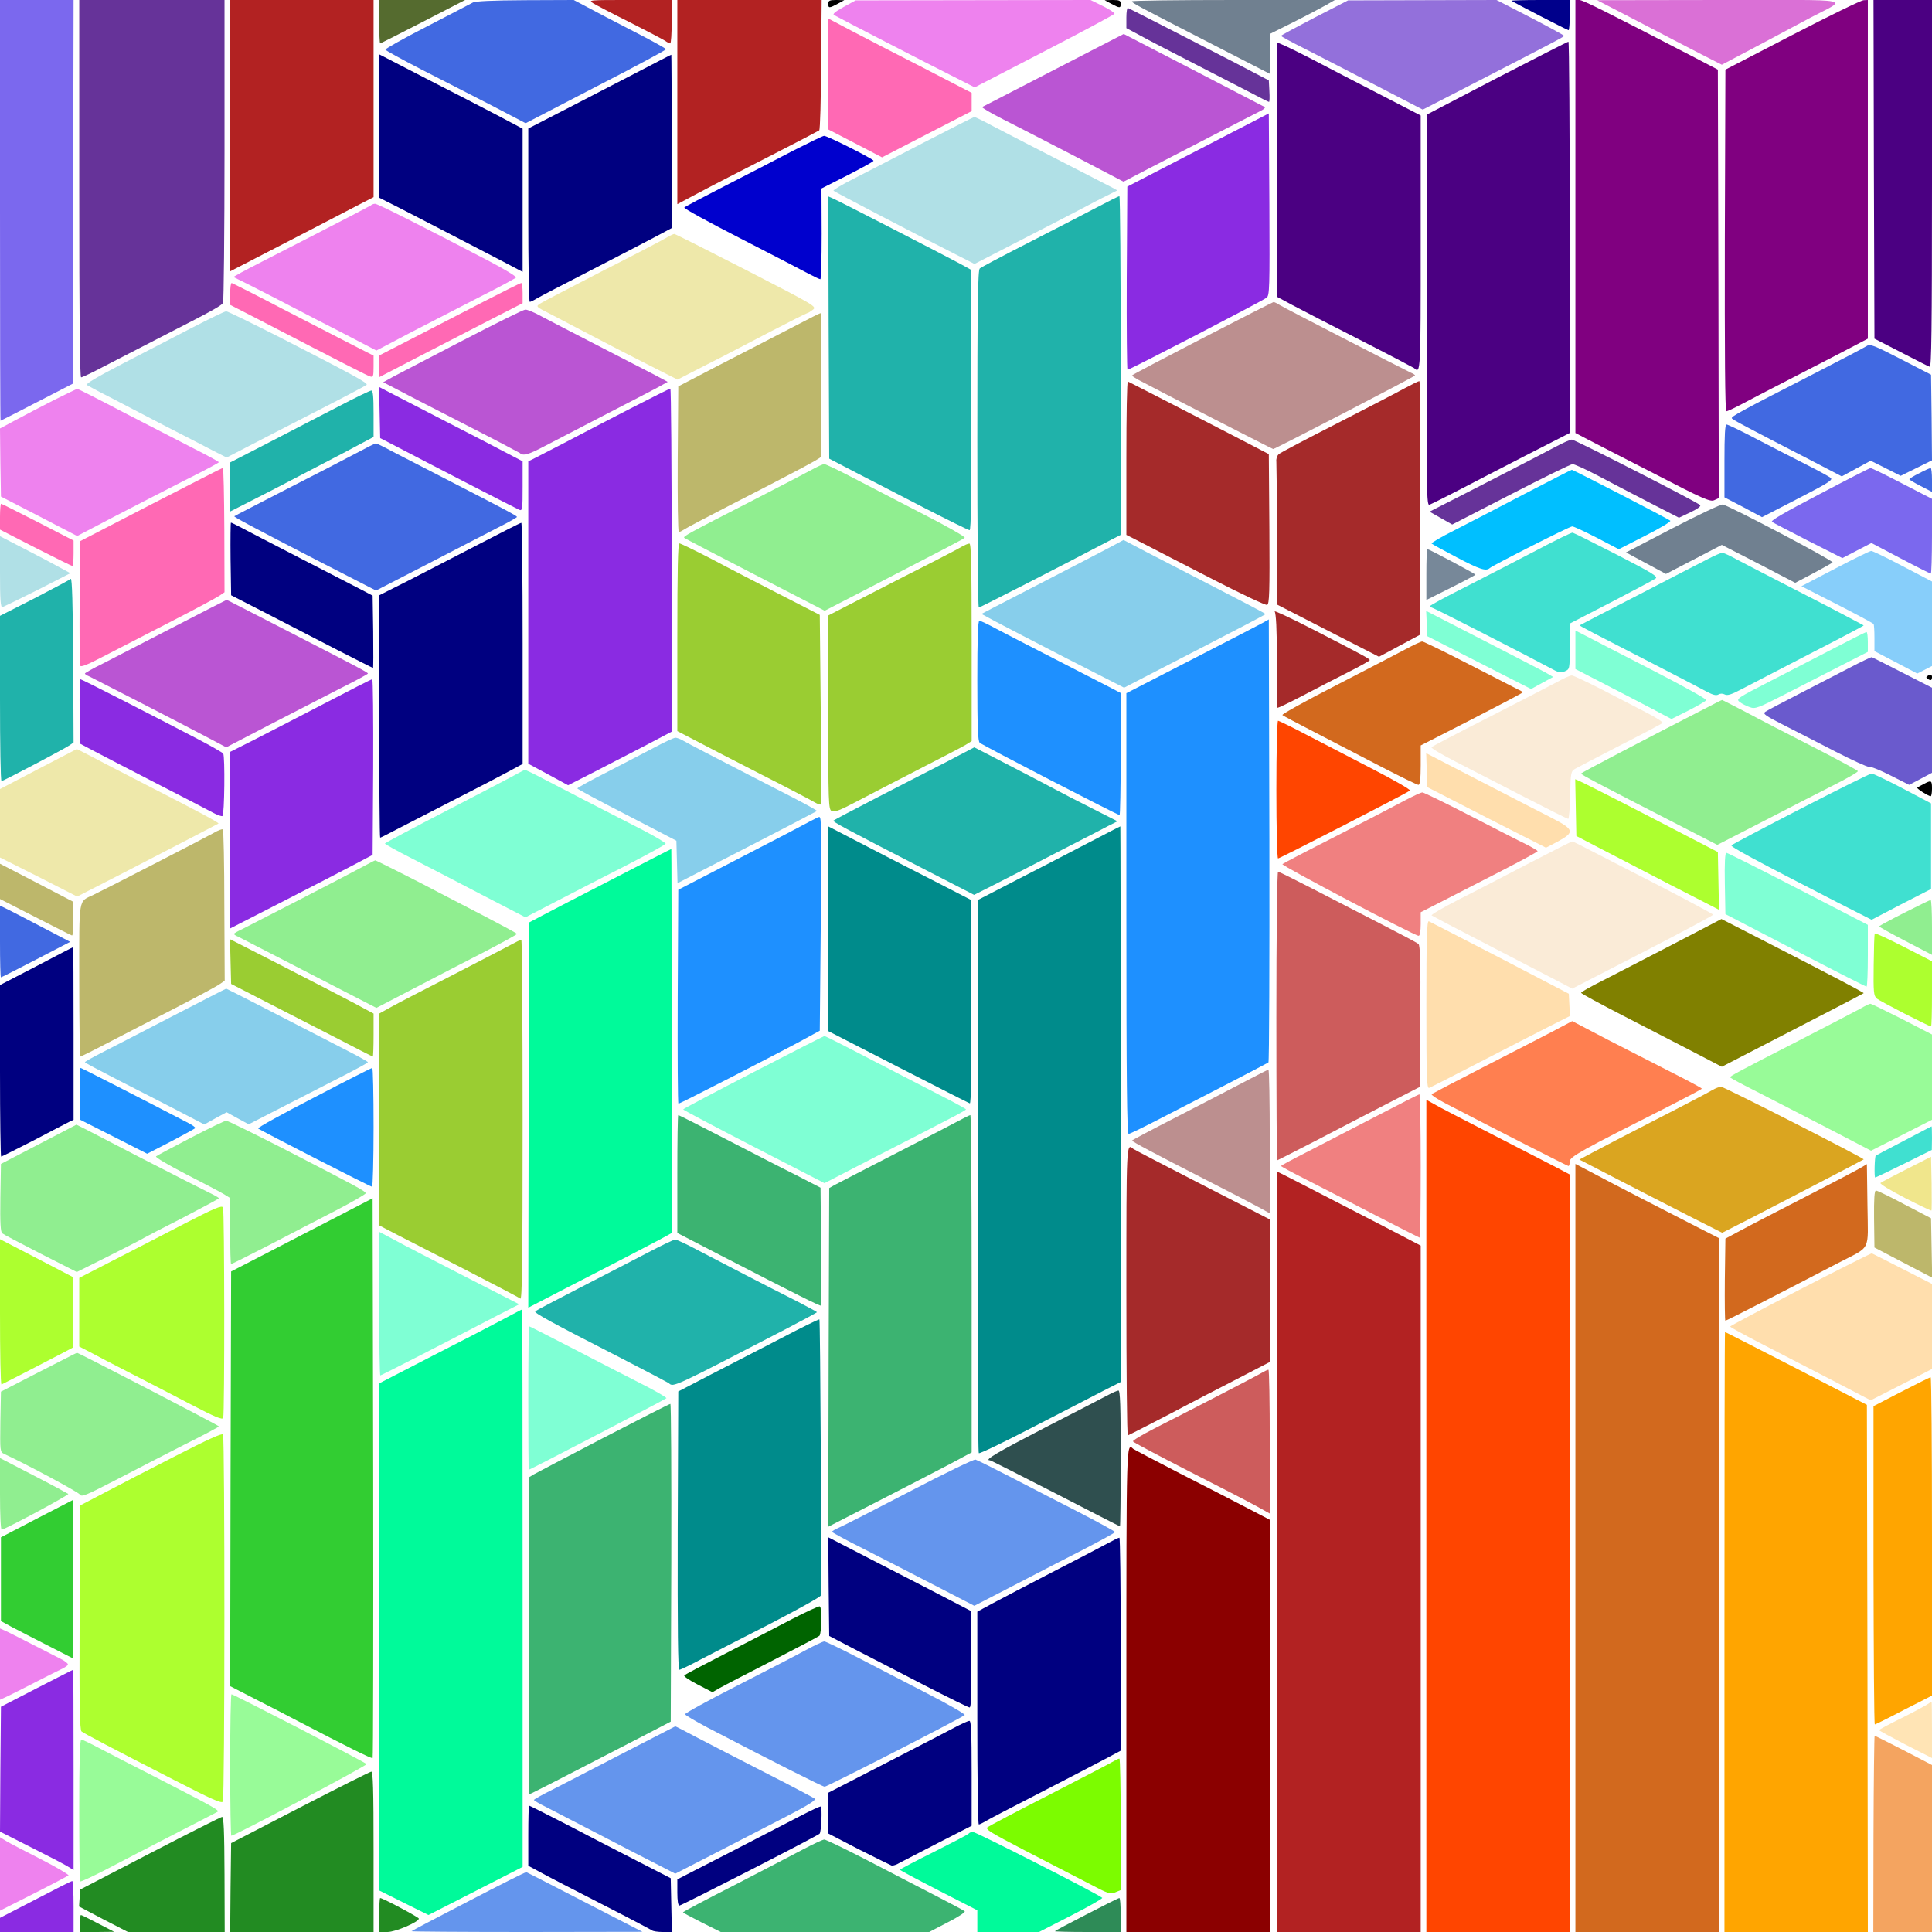 <?xml version="1.0" encoding="UTF-8" standalone="no"?>
<svg
   xmlns:dc="http://purl.org/dc/elements/1.1/"
   xmlns:cc="http://creativecommons.org/ns#"
   xmlns:rdf="http://www.w3.org/1999/02/22-rdf-syntax-ns#"
   xmlns:svg="http://www.w3.org/2000/svg"
   xmlns="http://www.w3.org/2000/svg"
   xmlns:sodipodi="http://sodipodi.sourceforge.net/DTD/sodipodi-0.dtd"
   xmlns:inkscape="http://www.inkscape.org/namespaces/inkscape"
   version="1.0"
   width="1024pt"
   height="1024pt"
   viewBox="0 0 1024 1024"
   preserveAspectRatio="xMidYMid meet"
   id="svg356"
   sodipodi:docname="UNADJUSTEDNONRAW_thumb_907.svg"
   inkscape:version="0.92.2 5c3e80d, 2017-08-06">
  <defs
     id="defs360" />
  <sodipodi:namedview
     pagecolor="#ffffff"
     bordercolor="#666666"
     borderopacity="1"
     objecttolerance="10"
     gridtolerance="10"
     guidetolerance="10"
     inkscape:pageopacity="0"
     inkscape:pageshadow="2"
     inkscape:window-width="1920"
     inkscape:window-height="973"
     id="namedview358"
     showgrid="false"
     inkscape:zoom="0.34570312"
     inkscape:cx="494.7"
     inkscape:cy="786.67933"
     inkscape:window-x="0"
     inkscape:window-y="1"
     inkscape:window-maximized="1"
     inkscape:current-layer="svg356" />
  <g
     transform="translate(0,1024) scale(0.1,-0.1)"
     fill="#000000"
     stroke="none"
     id="g354">
    <path
       d="M0 9125 c0 -613 1 -1115 3 -1115 1 0 88 44 192 98 l190 98 3 1017 2 1017 -195 0 -195 0 0 -1115z"
       id="path4"
       style="fill:#7b68ee" />
    <path
       d="M420 9240 c0 -690 3 -1000 10 -1000 6 0 61 26 123 59 62 32 211 109 332 171 241 123 286 149 297 164 4 6 8 370 8 809 l0 797 -385 0 -385 0 0 -1000z"
       id="path6"
       style="fill:#663399" />
    <path
       d="M1220 9521 l0 -719 128 66 c70 36 217 112 327 169 110 57 224 116 252 131 l53 27 0 523 0 522 -380 0 -380 0 0 -719z"
       id="path8"
       style="fill:#b22222" />
    <path
       d="M2010 10125 c0 -63 2 -115 5 -115 2 0 105 52 227 115 l223 115 -227 0 -228 0 0 -115z"
       id="path10"
       style="fill:#556b2f" />
    <path
       d="M2505 10226 c-11 -6 -120 -63 -242 -126 -123 -63 -222 -119 -220 -123 1 -5 88 -52 192 -106 105 -53 271 -139 371 -190 l180 -94 372 193 c205 105 372 195 372 199 0 4 -78 47 -172 95 -95 49 -205 106 -245 128 l-72 38 -258 -1 c-176 -1 -264 -5 -278 -13z"
       id="path12"
       style="fill:#4169e1" />
    <path
       d="M3145 10222 c17 -10 104 -56 195 -101 91 -46 174 -90 185 -97 11 -8 23 -14 27 -14 5 0 8 52 8 115 l0 115 -222 0 c-219 0 -222 0 -193 -18z"
       id="path14"
       style="fill:#b22222" />
    <path
       d="M3590 9699 l0 -541 113 60 c61 33 229 119 372 192 143 73 263 136 267 139 5 4 9 161 10 349 l3 342 -382 0 -383 0 0 -541z"
       id="path16"
       style="fill:#b22222" />
    <path
       d="M4390 10220 c0 -24 5 -24 50 0 l35 19 -42 1 c-36 0 -43 -3 -43 -20z"
       id="path18" />
    <path
       d="M4471 10203 c-45 -25 -60 -38 -50 -43 30 -17 491 -255 615 -317 l130 -66 369 191 c203 105 371 195 372 199 2 5 -26 23 -62 41 l-65 32 -623 -1 -622 -1 -64 -35z"
       id="path20"
       style="fill:#ee82ee" />
    <path
       d="M5890 10220 c45 -24 50 -24 50 0 0 17 -7 20 -42 20 l-43 -1 35 -19z"
       id="path22" />
    <path
       d="M6000 10233 c0 -9 19 -19 438 -234 l292 -150 0 105 0 106 128 64 c70 35 147 76 172 90 l45 26 -537 0 c-296 0 -538 -3 -538 -7z"
       id="path24"
       style="fill:#708090" />
    <path
       d="M6968 10147 c-98 -51 -178 -94 -178 -97 0 -3 55 -33 123 -67 67 -34 236 -121 375 -193 l253 -131 237 122 c462 238 512 264 512 269 0 3 -81 47 -179 98 l-179 92 -393 -1 -394 -1 -177 -91z"
       id="path26"
       style="fill:#9370db" />
    <path
       d="M8011 10236 c8 -7 296 -156 303 -156 3 0 6 36 6 80 l0 80 -157 0 c-86 0 -154 -2 -152 -4z"
       id="path28"
       style="fill:#00008b" />
    <path
       d="M8350 9093 l0 -1148 63 -33 c34 -18 194 -100 356 -183 259 -134 296 -150 317 -140 l24 11 -2 1135 -3 1136 -140 73 c-458 237 -576 296 -594 296 l-21 0 0 -1147z"
       id="path30"
       style="fill:#800080" />
    <path
       d="M8685 10125 c121 -63 270 -141 331 -172 l110 -56 180 95 c98 52 229 122 289 154 201 106 262 94 -480 94 l-650 -1 220 -114z"
       id="path32"
       style="fill:#da70d6" />
    <path
       d="M9500 10055 l-355 -184 -3 -905 c-1 -587 1 -906 8 -906 5 0 38 15 72 33 35 19 178 93 318 165 140 72 279 144 307 159 l53 28 0 898 0 897 -22 -1 c-13 0 -183 -83 -378 -184z"
       id="path34"
       style="fill:#800080" />
    <path
       d="M9932 9343 l3 -898 140 -72 c77 -40 146 -75 153 -77 9 -4 12 194 12 969 l0 975 -155 0 -155 0 2 -897z"
       id="path36"
       style="fill:#4b0082" />
    <path
       d="M5970 10147 l0 -56 73 -39 c39 -22 171 -90 292 -152 121 -62 257 -132 303 -156 45 -24 85 -44 88 -44 3 0 4 26 2 57 l-3 57 -180 94 c-206 106 -555 285 -567 290 -4 2 -8 -21 -8 -51z"
       id="path38"
       style="fill:#663399" />
    <path
       d="M4390 9848 l0 -294 143 -74 142 -74 238 123 237 122 0 49 0 48 -257 133 c-142 72 -313 161 -380 196 l-123 65 0 -294z"
       id="path40"
       style="fill:#ff69b4" />
    <path
       d="M5785 9972 c-437 -226 -571 -295 -579 -299 -4 -3 45 -32 110 -65 66 -33 236 -121 379 -195 l260 -136 115 60 c63 33 221 114 350 181 129 66 248 127 263 135 16 8 25 17 20 20 -20 11 -746 387 -747 387 -1 0 -77 -40 -171 -88z"
       id="path42"
       style="fill:#ba55d3" />
    <path
       d="M6769 10013 c-1 -4 -1 -309 0 -678 l1 -669 80 -43 c43 -23 204 -106 357 -184 153 -78 282 -146 288 -150 35 -32 35 -26 35 665 l0 674 -207 107 c-115 59 -286 148 -380 197 -95 49 -173 86 -174 81z"
       id="path44"
       style="fill:#4b0082" />
    <path
       d="M7935 9827 l-370 -193 -3 -1038 c-2 -986 -1 -1038 15 -1031 10 3 142 70 293 149 151 78 314 162 362 186 l88 45 0 1038 c0 570 -3 1037 -7 1036 -5 0 -174 -87 -378 -192z"
       id="path46"
       style="fill:#4b0082" />
    <path
       d="M2010 9572 l0 -380 113 -57 c118 -61 283 -146 510 -264 l137 -72 0 380 0 379 -132 70 c-73 38 -244 127 -380 196 l-248 128 0 -380z"
       id="path48"
       style="fill:#000080" />
    <path
       d="M3385 9861 c-93 -48 -263 -136 -377 -195 l-208 -107 0 -460 c0 -252 3 -459 8 -459 4 0 21 8 37 18 17 10 143 76 280 146 138 71 292 151 343 178 l92 49 0 460 c0 252 -1 459 -2 459 -2 0 -79 -40 -173 -89z"
       id="path50"
       style="fill:#000080" />
    <path
       d="M6520 9533 c-113 -58 -281 -145 -375 -194 l-170 -88 -3 -485 c-1 -268 1 -486 4 -486 12 0 710 362 737 382 16 12 17 45 15 495 l-3 482 -205 -106z"
       id="path52"
       style="fill:#8a2be2" />
    <path
       d="M4895 9484 c-143 -74 -310 -161 -372 -192 -62 -31 -109 -60 -105 -63 7 -7 427 -226 637 -332 l110 -56 245 126 c135 69 281 145 325 168 44 23 104 55 134 69 l53 27 -33 18 c-19 10 -146 75 -284 146 -137 70 -291 150 -341 176 -50 27 -95 49 -100 49 -5 -1 -126 -62 -269 -136z"
       id="path54"
       style="fill:#b0e0e6" />
    <path
       d="M4205 9442 c-82 -43 -244 -127 -360 -186 -115 -59 -214 -111 -218 -116 -5 -4 130 -78 300 -165 169 -87 332 -171 361 -187 29 -15 56 -28 60 -28 4 0 7 108 7 241 l-1 240 138 70 c76 39 138 73 138 77 0 9 -244 132 -262 132 -7 0 -80 -36 -163 -78z"
       id="path56"
       style="fill:#0000cd" />
    <path
       d="M4392 8504 l3 -695 140 -73 c77 -39 242 -125 366 -189 125 -64 232 -117 238 -117 8 0 10 186 9 691 l-3 690 -60 33 c-88 47 -635 329 -668 343 l-27 12 2 -695z"
       id="path58"
       style="fill:#20b2aa" />
    <path
       d="M5810 9139 c-63 -33 -225 -117 -360 -186 -135 -69 -251 -130 -257 -136 -10 -7 -13 -200 -13 -903 0 -492 3 -894 8 -894 6 0 429 216 699 358 l53 27 0 898 c0 493 -3 897 -7 897 -5 0 -60 -28 -123 -61z"
       id="path60"
       style="fill:#20b2aa" />
    <path
       d="M1965 9151 c-6 -4 -153 -81 -327 -170 -174 -89 -336 -172 -359 -185 l-42 -24 104 -52 c57 -29 149 -76 204 -105 55 -29 179 -93 275 -142 l175 -91 190 100 c105 54 270 139 367 189 98 49 180 94 183 98 3 5 -59 43 -137 84 -360 188 -596 307 -610 307 -8 0 -18 -4 -23 -9z"
       id="path62"
       style="fill:#ee82ee" />
    <path
       d="M3525 8976 c-22 -13 -175 -93 -341 -177 -165 -85 -311 -161 -323 -169 -22 -15 -20 -16 61 -57 46 -24 144 -75 218 -114 74 -39 206 -107 293 -151 l158 -80 152 78 c84 42 237 122 340 176 104 54 192 98 195 98 4 0 17 8 30 18 22 17 19 19 -352 210 -205 105 -377 192 -382 192 -5 0 -27 -11 -49 -24z"
       id="path64"
       style="fill:#eee8aa" />
    <path
       d="M1220 8682 l0 -58 148 -76 c467 -242 577 -298 593 -303 17 -6 19 0 19 52 l0 58 -112 57 c-62 32 -230 118 -373 192 -143 75 -263 135 -267 136 -5 0 -8 -26 -8 -58z"
       id="path66"
       style="fill:#ff69b4" />
    <path
       d="M2565 8642 c-104 -54 -272 -140 -372 -192 l-183 -94 0 -57 0 -58 183 95 c100 52 271 140 380 196 l197 101 0 54 c0 29 -3 53 -7 53 -5 0 -93 -44 -198 -98z"
       id="path68"
       style="fill:#ff69b4" />
    <path
       d="M6373 8447 c-205 -106 -373 -194 -373 -197 0 -3 15 -13 33 -23 120 -64 711 -367 715 -367 10 0 752 385 752 390 0 3 -10 10 -23 15 -52 25 -665 340 -692 357 -16 10 -32 18 -35 17 -3 0 -172 -86 -377 -192z"
       id="path70"
       style="fill:#bc8f8f" />
    <path
       d="M2454 8436 c-170 -88 -336 -175 -367 -191 l-56 -31 87 -45 c48 -26 209 -108 357 -184 149 -76 274 -142 280 -146 17 -17 45 -9 127 34 46 24 189 98 318 165 129 66 258 134 287 149 l52 29 -67 36 c-37 19 -170 88 -297 153 -126 65 -262 135 -301 156 -39 22 -80 39 -90 38 -11 -1 -159 -74 -330 -163z"
       id="path72"
       style="fill:#ba55d3" />
    <path
       d="M1020 8504 c-91 -47 -257 -133 -369 -191 -144 -75 -199 -108 -190 -114 8 -5 61 -34 119 -63 58 -30 188 -98 290 -151 102 -52 218 -112 258 -133 l73 -37 97 50 c53 28 219 113 367 189 149 76 274 142 278 146 10 9 -68 51 -454 249 -152 77 -282 141 -290 141 -8 0 -88 -39 -179 -86z"
       id="path74"
       style="fill:#b0e0e6" />
    <path
       d="M4310 8562 c-19 -10 -154 -80 -300 -155 -146 -75 -299 -154 -340 -176 l-75 -39 -3 -386 c-1 -212 1 -386 6 -386 4 0 16 6 27 13 11 8 119 65 240 127 350 179 485 251 485 258 4 355 4 762 0 762 -3 0 -21 -8 -40 -18z"
       id="path76"
       style="fill:#bdb76b" />
    <path
       d="M9894 8406 c-10 -7 -138 -74 -284 -149 -389 -199 -435 -225 -431 -234 3 -7 53 -34 435 -231 l148 -77 77 42 76 41 80 -40 79 -40 83 41 83 41 -2 227 -3 227 -161 83 c-142 73 -162 81 -180 69z"
       id="path78"
       style="fill:#4169e1" />
    <path
       d="M5970 7813 l0 -408 98 -50 c53 -28 218 -112 365 -188 148 -76 275 -136 283 -133 12 5 14 65 12 402 l-3 397 -210 109 c-201 104 -522 269 -537 276 -5 2 -8 -180 -8 -405z"
       id="path80"
       style="fill:#a52a2a" />
    <path
       d="M7445 8182 c-38 -21 -200 -105 -360 -187 -159 -81 -298 -154 -307 -162 -10 -9 -15 -26 -13 -41 1 -15 3 -191 4 -392 l1 -365 269 -138 270 -138 108 58 108 58 3 673 c1 369 -1 672 -5 672 -5 0 -39 -17 -78 -38z"
       id="path82"
       style="fill:#a52a2a" />
    <path
       d="M2012 8054 l3 -136 85 -44 c160 -84 635 -329 652 -336 17 -7 18 3 18 125 l0 132 -98 51 c-53 28 -191 100 -307 159 -115 60 -243 125 -283 146 l-73 38 3 -135z"
       id="path84"
       style="fill:#8a2be2" />
    <path
       d="M285 8119 c-66 -34 -157 -81 -203 -106 l-82 -44 2 -181 3 -180 202 -104 202 -105 193 101 c106 55 275 142 375 193 101 50 183 94 183 97 0 3 -55 33 -122 67 -68 35 -235 121 -373 192 -137 72 -252 130 -255 130 -3 0 -59 -27 -125 -60z"
       id="path86"
       style="fill:#ee82ee" />
    <path
       d="M3340 8074 c-113 -58 -270 -140 -350 -182 -80 -41 -155 -80 -167 -86 l-23 -11 0 -802 0 -801 106 -57 105 -57 122 62 c67 35 191 98 275 142 l152 80 0 909 c0 500 -3 909 -7 909 -5 0 -100 -48 -213 -106z"
       id="path88"
       style="fill:#8a2be2" />
    <path
       d="M1795 8086 c-88 -45 -253 -131 -367 -190 l-208 -107 0 -130 0 -130 218 111 c119 62 290 151 380 198 l162 86 0 123 c0 92 -3 123 -12 123 -7 0 -85 -38 -173 -84z"
       id="path90"
       style="fill:#20b2aa" />
    <path
       d="M9140 7797 l0 -193 100 -52 99 -53 190 98 c167 86 188 100 173 111 -9 7 -66 38 -127 69 -60 30 -178 91 -261 134 -83 44 -156 79 -163 79 -8 0 -11 -55 -11 -193z"
       id="path92"
       style="fill:#4169e1" />
    <path
       d="M8245 7872 c-55 -30 -471 -244 -639 -329 l-29 -15 60 -34 60 -34 311 160 c171 88 318 160 327 160 9 0 67 -26 128 -58 62 -33 185 -97 274 -143 l162 -83 61 29 c36 17 57 32 51 38 -17 17 -664 347 -680 347 -9 0 -47 -17 -86 -38z"
       id="path94"
       style="fill:#663399" />
    <path
       d="M1890 7839 c-52 -28 -219 -114 -370 -191 -151 -78 -276 -142 -278 -144 -5 -3 90 -54 437 -233 l314 -161 266 137 c146 76 314 162 373 193 60 30 108 57 108 60 0 6 -56 36 -375 200 -121 62 -253 130 -293 151 -40 22 -76 39 -80 39 -4 0 -50 -23 -102 -51z"
       id="path96"
       style="fill:#4169e1" />
    <path
       d="M4300 7749 c-30 -16 -165 -87 -300 -156 -361 -185 -381 -196 -373 -204 5 -4 174 -92 376 -196 l368 -190 202 104 c468 242 532 275 540 283 5 4 -94 61 -220 125 -125 65 -292 151 -369 191 -78 41 -148 74 -155 74 -8 0 -39 -14 -69 -31z"
       id="path98"
       style="fill:#90ee90" />
    <path
       d="M800 7566 l-375 -194 -3 -323 c-1 -178 0 -330 3 -337 4 -10 41 6 137 56 73 38 232 120 353 182 121 62 232 122 247 132 l28 19 -1 330 c-1 181 -4 329 -8 329 -3 0 -175 -88 -381 -194z"
       id="path100"
       style="fill:#ff69b4" />
    <path
       d="M9642 7620 c-182 -95 -260 -140 -250 -146 7 -5 94 -50 193 -101 l180 -91 77 40 77 40 154 -81 c85 -45 157 -81 161 -81 3 0 6 89 6 198 l0 198 -159 82 c-87 45 -162 82 -167 81 -5 0 -128 -63 -272 -139z"
       id="path102"
       style="fill:#7b68ee" />
    <path
       d="M10173 7732 c-29 -14 -53 -29 -53 -32 0 -3 27 -19 60 -36 l60 -31 0 63 c0 35 -3 64 -7 63 -5 0 -32 -12 -60 -27z"
       id="path104"
       style="fill:#4169e1" />
    <path
       d="M8080 7622 c-135 -71 -302 -157 -372 -193 -70 -35 -124 -67 -120 -70 4 -4 64 -37 133 -73 122 -64 155 -75 175 -57 17 15 423 221 437 221 8 0 66 -27 130 -60 l117 -61 141 72 c77 39 137 75 132 79 -10 10 -515 270 -522 270 -3 0 -116 -58 -251 -128z"
       id="path106"
       style="fill:#00bfff" />
    <path
       d="M0 7501 l0 -68 189 -97 c104 -53 192 -96 195 -96 3 0 6 30 6 68 l0 67 -190 98 c-104 53 -191 97 -194 97 -3 0 -6 -31 -6 -69z"
       id="path108"
       style="fill:#ff69b4" />
    <path
       d="M8866 7441 l-248 -129 106 -57 106 -57 148 77 148 77 195 -100 194 -101 95 50 c52 28 99 54 103 58 8 8 -544 299 -582 307 -9 2 -128 -54 -265 -125z"
       id="path110"
       style="fill:#708090" />
    <path
       d="M1222 7278 l3 -193 195 -100 c107 -55 275 -142 374 -193 98 -50 180 -92 183 -92 2 0 2 86 1 192 l-3 191 -55 29 c-30 16 -179 92 -330 170 -151 78 -294 152 -318 165 -23 12 -45 23 -48 23 -2 0 -3 -87 -2 -192z"
       id="path112"
       style="fill:#000080" />
    <path
       d="M2535 7354 c-121 -63 -289 -149 -372 -192 l-153 -77 0 -642 c0 -354 2 -643 5 -643 2 0 46 22 97 49 51 26 188 97 303 156 116 59 243 125 283 147 l72 39 0 640 c0 351 -3 639 -7 638 -5 0 -107 -52 -228 -115z"
       id="path114"
       style="fill:#000080" />
    <path
       d="M8145 7324 c-99 -52 -267 -138 -372 -192 -106 -53 -193 -100 -193 -104 0 -3 6 -8 13 -10 13 -3 536 -271 624 -319 45 -25 56 -27 77 -17 26 11 26 12 26 132 l0 121 219 113 c121 63 227 119 236 126 14 10 -15 28 -207 127 -122 62 -227 115 -233 116 -5 1 -91 -40 -190 -93z"
       id="path116"
       style="fill:#40e0d0" />
    <path
       d="M0 7208 c0 -147 3 -189 13 -186 6 2 90 43 186 91 l174 89 -59 32 c-32 18 -116 62 -186 98 l-128 66 0 -190z"
       id="path118"
       style="fill:#b0e0e6" />
    <path
       d="M5905 7351 c-27 -15 -174 -91 -325 -169 -151 -78 -298 -154 -327 -169 l-51 -27 78 -42 c43 -23 213 -111 378 -196 l300 -153 108 56 c60 31 190 98 289 149 179 92 347 180 353 185 2 2 -113 62 -255 135 -142 73 -312 161 -378 195 l-120 63 -50 -27z"
       id="path120"
       style="fill:#87ceeb" />
    <path
       d="M3590 6863 l0 -498 98 -51 c53 -28 210 -109 347 -179 138 -70 264 -136 282 -147 17 -10 33 -15 35 -11 2 4 1 232 -2 506 l-5 498 -205 105 c-113 58 -278 143 -366 190 -89 46 -167 84 -173 84 -8 0 -11 -140 -11 -497z"
       id="path122"
       style="fill:#9acd32" />
    <path
       d="M5095 7341 c-16 -10 -151 -80 -300 -155 -148 -76 -300 -154 -337 -173 l-68 -35 0 -514 c0 -478 1 -514 18 -523 13 -7 42 3 127 48 61 32 209 109 330 171 121 62 235 121 253 132 l32 20 0 524 c0 413 -3 524 -12 523 -7 0 -26 -8 -43 -18z"
       id="path124"
       style="fill:#9acd32" />
    <path
       d="M7560 7195 l0 -135 130 65 c72 36 130 67 130 69 0 5 -247 136 -255 136 -3 0 -5 -61 -5 -135z"
       id="path126"
       style="fill:#778899" />
    <path
       d="M9726 7226 l-178 -93 133 -68 c148 -75 241 -125 249 -132 3 -2 5 -36 5 -74 l0 -70 113 -59 114 -60 39 20 39 20 0 224 0 224 -155 81 c-85 45 -160 81 -167 81 -7 0 -93 -42 -192 -94z"
       id="path128"
       style="fill:#87cefa" />
    <path
       d="M9050 7276 c-36 -18 -202 -104 -370 -191 -168 -86 -306 -158 -307 -159 -3 -3 58 -34 412 -216 121 -62 239 -124 263 -137 31 -16 48 -21 60 -14 10 6 23 6 34 0 13 -7 36 0 90 29 40 21 203 105 361 187 158 81 287 149 285 150 -7 5 -187 100 -393 205 -121 62 -248 128 -282 146 -34 19 -67 34 -75 34 -7 0 -42 -15 -78 -34z"
       id="path130"
       style="fill:#40e0d0" />
    <path
       d="M375 7172 c-5 -5 -92 -51 -192 -103 l-183 -93 0 -438 c0 -241 3 -438 8 -438 9 0 332 170 361 190 l21 15 -2 438 c-2 291 -6 435 -13 429z"
       id="path132"
       style="fill:#20b2aa" />
    <path
       d="M915 6914 c-154 -80 -322 -166 -372 -192 -51 -25 -93 -49 -93 -52 0 -3 10 -10 23 -15 33 -16 505 -259 624 -322 l102 -54 223 116 c123 63 292 150 375 193 84 42 153 79 153 82 0 6 -51 33 -425 225 -143 73 -273 141 -290 149 -16 9 -32 16 -35 16 -3 -1 -131 -66 -285 -146z"
       id="path134"
       style="fill:#ba55d3" />
    <path
       d="M6756 6999 c7 -9 12 -96 12 -259 1 -135 1 -248 2 -251 0 -4 60 25 133 63 72 38 183 95 244 126 62 31 113 60 113 63 0 7 -29 23 -305 165 -115 59 -205 101 -199 93z"
       id="path136"
       style="fill:#a52a2a" />
    <path
       d="M7562 6935 l3 -67 275 -140 275 -140 58 32 59 32 -41 24 c-22 12 -174 91 -336 174 l-296 152 3 -67z"
       id="path138"
       style="fill:#7fffd4" />
    <path
       d="M6695 6940 c-16 -9 -186 -97 -377 -195 l-348 -179 0 -1168 c0 -880 3 -1168 12 -1168 6 0 88 40 182 89 94 48 257 132 361 186 105 54 193 101 198 104 4 4 6 534 5 1177 l-3 1171 -30 -17z"
       id="path140"
       style="fill:#1e90ff" />
    <path
       d="M5180 6631 c0 -243 3 -321 13 -328 20 -16 730 -383 741 -383 3 0 6 146 6 323 l0 324 -67 35 c-38 19 -167 86 -288 148 -121 62 -257 132 -302 156 -44 24 -86 44 -92 44 -8 0 -11 -94 -11 -319z"
       id="path142"
       style="fill:#1e90ff" />
    <path
       d="M8350 6796 l0 -102 153 -79 c83 -43 198 -102 254 -132 l102 -54 90 45 c49 25 92 50 95 55 3 5 -128 78 -292 162 -163 84 -321 165 -349 180 l-53 27 0 -102z"
       id="path144"
       style="fill:#7fffd4" />
    <path
       d="M9730 6809 c-85 -44 -240 -124 -343 -177 -182 -93 -187 -97 -166 -113 12 -9 35 -21 53 -27 29 -11 42 -6 196 73 91 47 225 115 297 152 l133 68 0 53 c0 28 -3 52 -7 52 -5 0 -78 -37 -163 -81z"
       id="path146"
       style="fill:#7fffd4" />
    <path
       d="M7450 6799 c-41 -22 -207 -108 -368 -191 -162 -83 -290 -154 -285 -158 4 -4 82 -45 173 -92 91 -47 249 -129 351 -182 102 -53 191 -96 197 -96 8 0 12 32 12 104 l0 105 270 138 c148 76 270 140 270 143 0 3 -10 10 -23 15 -12 6 -129 66 -259 133 -130 67 -243 122 -250 122 -7 0 -47 -19 -88 -41z"
       id="path148"
       style="fill:#d2691e" />
    <path
       d="M9800 6699 c-63 -33 -185 -96 -271 -140 -86 -44 -163 -85 -173 -92 -14 -10 0 -20 96 -69 62 -32 187 -95 277 -142 90 -46 169 -82 176 -80 7 3 58 -17 113 -45 l101 -51 61 32 60 32 0 226 0 225 -157 80 c-86 44 -159 81 -162 82 -3 1 -58 -25 -121 -58z"
       id="path150"
       style="fill:#6a5acd" />
    <path
       d="M10220 6660 c-13 -9 -13 -11 0 -20 10 -6 16 -6 18 0 7 20 -3 30 -18 20z"
       id="path152" />
    <path
       d="M8260 6629 c-30 -16 -192 -100 -360 -186 -168 -85 -309 -159 -313 -163 -5 -4 54 -39 130 -78 76 -39 239 -123 362 -186 124 -64 228 -116 233 -116 4 0 9 57 10 126 3 122 4 126 28 140 14 8 122 64 240 125 118 60 218 113 222 117 4 4 -34 29 -85 55 -51 26 -157 81 -236 122 -80 41 -152 75 -160 75 -9 0 -41 -14 -71 -31z"
       id="path154"
       style="fill:#faebd7" />
    <path
       d="M422 6469 l3 -171 70 -37 c39 -21 187 -97 330 -171 143 -73 279 -144 303 -157 24 -13 47 -21 51 -18 11 6 14 316 4 331 -5 6 -64 40 -133 76 -268 140 -617 318 -624 318 -3 0 -5 -77 -4 -171z"
       id="path156"
       style="fill:#8a2be2" />
    <path
       d="M1715 6509 c-137 -71 -305 -158 -372 -192 l-123 -62 0 -468 0 -468 293 150 c160 82 330 170 377 195 l85 45 3 465 c1 256 -1 466 -5 466 -5 0 -120 -59 -258 -131z"
       id="path158"
       style="fill:#8a2be2" />
    <path
       d="M9100 6517 c-417 -214 -720 -373 -720 -377 0 -6 83 -50 514 -271 l208 -107 232 119 c127 66 295 152 374 192 78 39 141 75 139 80 -1 4 -108 62 -237 128 -129 66 -290 149 -357 185 -68 35 -124 64 -125 64 -2 0 -14 -6 -28 -13z"
       id="path160"
       style="fill:#90ee90" />
    <path
       d="M6765 6055 c0 -201 4 -365 9 -365 9 0 687 348 699 360 5 4 -85 56 -200 115 -114 59 -272 141 -349 181 -78 41 -146 74 -150 74 -5 0 -9 -164 -9 -365z"
       id="path162"
       style="fill:#ff4500" />
    <path
       d="M3470 6279 c-52 -28 -166 -86 -252 -131 -87 -44 -158 -83 -158 -87 0 -3 118 -67 263 -141 l262 -136 3 -113 3 -112 227 117 c125 64 291 150 370 191 l143 75 -28 17 c-15 10 -167 89 -338 176 -170 87 -323 167 -340 177 -16 10 -37 18 -45 18 -8 0 -58 -23 -110 -51z"
       id="path164"
       style="fill:#87ceeb" />
    <path
       d="M5015 6201 c-83 -42 -249 -128 -370 -190 -121 -63 -223 -116 -227 -120 -7 -6 55 -39 496 -266 l249 -128 101 51 c56 28 207 106 336 173 129 66 255 131 279 144 l44 22 -134 68 c-74 37 -161 82 -194 100 -33 18 -143 75 -245 128 l-186 96 -149 -78z"
       id="path166"
       style="fill:#20b2aa" />
    <path
       d="M203 6164 l-203 -106 0 -181 0 -182 205 -103 204 -104 248 127 c275 142 496 257 501 260 5 4 -111 66 -383 205 -132 68 -268 138 -303 157 -35 18 -64 33 -65 33 -1 -1 -93 -48 -204 -106z"
       id="path168"
       style="fill:#eee8aa" />
    <path
       d="M7562 6158 l3 -90 314 -161 315 -160 63 33 c90 49 87 63 -29 123 -51 26 -223 114 -381 196 l-288 149 3 -90z"
       id="path170"
       style="fill:#ffdead" />
    <path
       d="M2745 6141 c-16 -10 -182 -96 -367 -192 -186 -96 -338 -177 -338 -180 0 -3 64 -39 143 -79 78 -40 246 -127 372 -193 l230 -119 170 88 c94 49 260 134 370 190 110 57 201 107 203 112 1 5 -53 37 -120 72 -208 106 -428 220 -526 271 -51 27 -96 49 -100 48 -4 0 -20 -9 -37 -18z"
       id="path172"
       style="fill:#7fffd4" />
    <path
       d="M9545 5954 c-198 -102 -364 -190 -368 -194 -8 -7 118 -75 560 -302 l183 -93 157 82 158 81 0 227 0 227 -150 79 c-82 43 -157 79 -165 79 -8 0 -177 -84 -375 -186z"
       id="path174"
       style="fill:#40e0d0" />
    <path
       d="M8352 5959 l3 -150 115 -60 c63 -33 233 -121 378 -196 l263 -135 -3 153 -3 153 -355 184 c-195 101 -365 187 -378 192 l-23 10 3 -151z"
       id="path176"
       style="fill:#adff2f" />
    <path
       d="M10195 6084 c-16 -8 -31 -17 -33 -19 -5 -4 59 -45 71 -45 4 0 7 18 7 40 0 45 -3 46 -45 24z"
       id="path178" />
    <path
       d="M7445 5997 c-44 -24 -206 -108 -360 -187 -154 -78 -284 -146 -288 -150 -8 -7 701 -380 722 -380 7 0 11 25 11 63 l0 62 108 55 c59 30 198 102 310 159 111 57 202 106 202 110 -1 3 -29 20 -63 37 -34 16 -168 85 -298 152 -130 67 -243 122 -250 122 -8 0 -50 -20 -94 -43z"
       id="path180"
       style="fill:#f08080" />
    <path
       d="M4290 5885 c-25 -14 -191 -101 -370 -193 l-325 -168 -3 -567 c-1 -312 0 -567 4 -567 7 0 538 272 659 338 l90 49 5 539 c5 543 4 594 -8 594 -4 0 -27 -12 -52 -25z"
       id="path182"
       style="fill:#1e90ff" />
    <path
       d="M4390 5318 l0 -543 370 -190 c203 -104 374 -191 380 -193 7 -3 9 161 8 538 l-3 541 -212 109 c-117 59 -286 147 -377 194 l-166 86 0 -542z"
       id="path184"
       style="fill:#008b8b" />
    <path
       d="M5765 5771 c-93 -49 -262 -136 -375 -194 l-205 -106 -3 -1462 c-1 -805 1 -1466 6 -1471 4 -4 133 58 287 138 154 79 322 166 372 192 l93 47 0 1473 c0 809 -1 1472 -2 1472 -2 0 -79 -40 -173 -89z"
       id="path186"
       style="fill:#008b8b" />
    <path
       d="M1134 5826 c-42 -24 -574 -298 -639 -329 -81 -39 -75 -2 -75 -454 0 -221 3 -403 6 -403 3 0 70 33 148 74 77 40 235 122 351 181 116 60 223 117 238 128 l28 19 -2 399 c0 220 -4 401 -8 403 -4 3 -25 -5 -47 -18z"
       id="path188"
       style="fill:#bdb76b" />
    <path
       d="M8105 5665 c-121 -63 -288 -150 -372 -192 -84 -43 -149 -81 -145 -85 4 -3 135 -72 292 -153 157 -81 323 -167 369 -191 l84 -44 373 192 c206 106 374 196 374 200 0 3 -125 70 -277 149 -153 78 -319 164 -370 190 -51 27 -96 49 -100 49 -4 0 -107 -52 -228 -115z"
       id="path190"
       style="fill:#faebd7" />
    <path
       d="M3250 5582 c-168 -86 -337 -174 -375 -194 l-70 -37 -3 -1021 -2 -1021 197 102 c306 157 505 261 535 278 l28 16 0 1018 c0 559 -1 1017 -2 1017 -2 0 -140 -71 -308 -158z"
       id="path192"
       style="fill:#00fa9a" />
    <path
       d="M9142 5558 l3 -163 370 -192 c204 -106 373 -192 378 -192 4 -1 7 73 7 163 l0 164 -370 191 c-203 105 -375 191 -380 191 -7 0 -10 -56 -8 -162z"
       id="path194"
       style="fill:#7fffd4" />
    <path
       d="M1915 5642 c-77 -42 -566 -294 -632 -327 -24 -11 -43 -22 -43 -25 0 -3 10 -10 23 -15 19 -10 457 -235 662 -341 l70 -36 200 104 c110 58 278 144 373 193 94 49 172 92 172 95 0 3 -78 45 -172 94 -95 49 -204 106 -243 126 -93 50 -332 170 -336 170 -2 0 -35 -17 -74 -38z"
       id="path196"
       style="fill:#90ee90" />
    <path
       d="M0 5568 l0 -93 186 -95 c102 -52 190 -97 195 -98 6 -2 9 34 7 88 l-3 92 -192 100 -193 100 0 -94z"
       id="path198"
       style="fill:#bdb76b" />
    <path
       d="M6765 4855 c0 -421 2 -765 4 -765 2 0 94 47 205 104 110 58 280 145 376 195 l175 90 3 374 c2 292 -1 377 -10 384 -7 6 -98 54 -203 108 -104 54 -267 137 -361 186 -95 49 -176 89 -180 89 -5 0 -9 -344 -9 -765z"
       id="path200"
       style="fill:#cd5c5c" />
    <path
       d="M10093 5402 c-73 -37 -132 -69 -133 -72 0 -3 63 -38 140 -78 l140 -73 0 146 c0 80 -3 145 -7 145 -5 -1 -67 -31 -140 -68z"
       id="path202"
       style="fill:#90ee90" />
    <path
       d="M0 5250 c0 -104 2 -190 5 -190 3 0 86 42 186 94 l181 94 -134 70 c-73 38 -157 82 -185 96 l-53 26 0 -190z"
       id="path204"
       style="fill:#4169e1" />
    <path
       d="M8865 5234 c-143 -74 -311 -161 -372 -192 -62 -31 -113 -60 -113 -64 0 -4 102 -59 228 -124 125 -64 292 -151 372 -192 l146 -76 209 108 c343 177 540 279 543 282 4 2 -167 92 -518 272 l-236 121 -259 -135z"
       id="path206"
       style="fill:#808000" />
    <path
       d="M7560 4915 c0 -390 2 -446 15 -441 8 3 128 64 267 136 139 72 304 156 366 188 l113 57 -3 59 -3 59 -365 190 c-201 104 -371 191 -377 194 -10 4 -13 -88 -13 -442z"
       id="path208"
       style="fill:#ffdead" />
    <path
       d="M9937 5292 c-3 -4 -5 -79 -6 -167 -2 -144 0 -162 16 -177 16 -14 276 -148 288 -148 3 0 5 78 5 173 l0 172 -150 77 c-82 42 -151 74 -153 70z"
       id="path210"
       style="fill:#adff2f" />
    <path
       d="M1222 5143 l3 -118 175 -90 c96 -49 264 -136 374 -192 109 -57 200 -103 202 -103 2 0 4 51 4 114 l0 114 -112 60 c-62 33 -234 121 -381 197 l-268 137 3 -119z"
       id="path212"
       style="fill:#9acd32" />
    <path
       d="M2705 5231 c-27 -15 -167 -87 -310 -161 -143 -73 -288 -148 -322 -167 l-63 -35 0 -561 0 -562 98 -51 c53 -27 219 -112 367 -188 149 -77 276 -143 283 -149 9 -7 12 183 12 947 0 526 -3 956 -7 955 -5 0 -30 -13 -58 -28z"
       id="path214"
       style="fill:#9acd32" />
    <path
       d="M193 5119 l-193 -100 0 -455 c0 -249 3 -454 6 -454 4 0 81 39 173 86 91 48 176 92 188 98 l23 11 0 458 c0 251 -1 457 -2 457 -2 0 -90 -46 -195 -101z"
       id="path216"
       style="fill:#000080" />
    <path
       d="M910 4852 c-157 -81 -324 -168 -372 -192 -49 -25 -88 -47 -88 -50 0 -3 78 -44 173 -93 94 -48 237 -121 316 -162 l144 -75 59 33 59 32 58 -32 59 -32 193 99 c107 55 249 128 316 162 68 35 123 65 123 68 0 3 -46 29 -103 58 -331 171 -645 332 -648 332 -2 0 -132 -67 -289 -148z"
       id="path218"
       style="fill:#87ceeb" />
    <path
       d="M9862 4895 c-23 -13 -170 -89 -325 -169 -326 -167 -367 -189 -367 -196 0 -3 69 -40 153 -82 83 -43 252 -129 373 -192 l221 -115 162 82 161 82 0 226 0 226 -159 82 c-87 44 -163 81 -167 81 -5 0 -28 -11 -52 -25z"
       id="path220"
       style="fill:#98fb98" />
    <path
       d="M8229 4773 c-57 -30 -223 -115 -369 -190 -146 -75 -268 -139 -272 -142 -4 -4 29 -26 75 -50 265 -138 645 -331 650 -331 4 0 7 11 7 24 0 25 56 56 528 294 94 48 172 89 172 92 0 3 -69 40 -152 82 -84 43 -239 122 -344 176 l-191 100 -104 -55z"
       id="path222"
       style="fill:#ff7f50" />
    <path
       d="M3993 4557 c-205 -106 -372 -194 -372 -197 0 -3 168 -92 374 -198 l375 -193 277 143 c153 78 322 165 375 193 54 27 98 52 98 55 0 3 -64 38 -143 78 -78 40 -245 126 -372 192 -126 66 -232 119 -235 119 -3 0 -172 -86 -377 -192z"
       id="path224"
       style="fill:#7fffd4" />
    <path
       d="M423 4443 l2 -138 178 -90 177 -90 126 65 c69 36 127 68 129 71 2 3 -13 14 -33 25 -260 135 -571 294 -575 294 -3 0 -5 -62 -4 -137z"
       id="path226"
       style="fill:#1e90ff" />
    <path
       d="M1663 4422 c-167 -86 -299 -159 -295 -163 11 -10 595 -309 604 -309 4 0 8 142 8 315 0 173 -3 315 -7 315 -5 -1 -144 -71 -310 -158z"
       id="path228"
       style="fill:#1e90ff" />
    <path
       d="M6605 4511 c-60 -32 -221 -115 -357 -185 -137 -70 -248 -129 -248 -131 0 -6 123 -71 385 -205 132 -67 264 -136 293 -152 l52 -29 0 380 c0 210 -3 381 -7 381 -5 0 -57 -27 -118 -59z"
       id="path230"
       style="fill:#bc8f8f" />
    <path
       d="M9075 4462 c-16 -10 -151 -81 -300 -157 -148 -76 -300 -155 -337 -175 l-67 -36 207 -107 c114 -59 284 -146 378 -194 l172 -87 153 78 c205 106 593 307 597 311 5 5 -740 385 -756 385 -9 0 -30 -8 -47 -18z"
       id="path232"
       style="fill:#daa520" />
    <path
       d="M7285 4319 c-126 -65 -290 -150 -362 -187 -73 -37 -133 -69 -133 -72 0 -3 60 -35 133 -72 72 -37 237 -121 365 -188 128 -66 235 -120 237 -120 3 0 5 171 5 380 0 209 -3 380 -7 380 -5 -1 -111 -55 -238 -121z"
       id="path234"
       style="fill:#f08080" />
    <path
       d="M7560 2205 l0 -2205 380 0 380 0 0 2008 0 2007 -72 38 c-40 21 -192 99 -338 174 -146 75 -284 146 -307 160 l-43 24 0 -2206z"
       id="path236"
       style="fill:#ff4500" />
    <path
       d="M3590 4017 l0 -312 232 -120 c397 -205 527 -270 530 -265 2 3 2 145 0 315 l-3 310 -132 68 c-73 36 -241 123 -375 192 -133 69 -244 125 -247 125 -3 0 -5 -141 -5 -313z"
       id="path238"
       style="fill:#3cb371" />
    <path
       d="M5065 4291 c-38 -20 -191 -100 -340 -176 -148 -76 -283 -146 -300 -155 l-30 -17 -3 -897 -2 -898 267 137 c148 76 319 164 381 197 l112 60 0 894 c0 492 -3 894 -7 894 -5 -1 -39 -18 -78 -39z"
       id="path240"
       style="fill:#3cb371" />
    <path
       d="M1010 4209 c-96 -50 -179 -94 -183 -98 -5 -5 67 -47 160 -95 92 -47 183 -95 201 -106 l32 -20 0 -175 c0 -96 2 -175 5 -175 3 0 92 45 198 99 105 55 264 137 353 183 89 46 161 88 162 93 1 11 -37 31 -444 241 -155 79 -287 144 -295 144 -8 0 -93 -41 -189 -91z"
       id="path242"
       style="fill:#90ee90" />
    <path
       d="M205 4175 l-200 -104 -3 -179 c-2 -136 1 -182 10 -189 7 -6 99 -54 204 -108 l191 -97 174 87 c96 48 179 91 184 95 6 4 97 51 203 105 105 55 192 101 192 104 -1 4 -23 16 -50 29 -27 13 -196 99 -377 192 -180 94 -328 170 -328 169 0 0 -90 -47 -200 -104z"
       id="path244"
       style="fill:#90ee90" />
    <path
       d="M10090 4193 c-80 -41 -146 -77 -148 -78 -6 -5 -9 -115 -3 -116 3 0 72 33 153 73 l147 73 1 63 c0 34 -1 62 -2 62 -2 0 -68 -35 -148 -77z"
       id="path246"
       style="fill:#40e0d0" />
    <path
       d="M5970 3394 c0 -421 3 -764 8 -762 20 9 226 115 297 153 44 23 164 86 268 139 l187 97 0 378 0 378 -357 183 c-197 101 -362 187 -367 191 -36 32 -36 29 -36 -757z"
       id="path248"
       style="fill:#a52a2a" />
    <path
       d="M10105 4043 c-71 -36 -134 -69 -138 -73 -5 -4 53 -40 129 -79 76 -39 139 -69 141 -67 2 2 2 67 1 144 l-3 141 -130 -66z"
       id="path250"
       style="fill:#f0e68c" />
    <path
       d="M8350 2036 l0 -2036 380 0 380 0 0 1839 0 1839 -102 52 c-198 101 -454 233 -555 287 l-103 54 0 -2035z"
       id="path252"
       style="fill:#d2691e" />
    <path
       d="M9865 4052 c-16 -10 -149 -80 -295 -155 -146 -75 -301 -155 -345 -179 l-80 -43 -3 -218 c-1 -119 0 -217 3 -217 6 0 324 163 596 305 180 94 160 54 157 307 l-3 218 -30 -18z"
       id="path254"
       style="fill:#d2691e" />
    <path
       d="M6767 3093 c1 -516 2 -1423 3 -2015 l0 -1078 380 0 380 0 0 1819 0 1819 -182 95 c-418 216 -575 297 -579 297 -2 0 -3 -422 -2 -937z"
       id="path256"
       style="fill:#b22222" />
    <path
       d="M9933 3779 l2 -151 153 -80 153 -80 -3 158 -3 157 -140 73 c-77 41 -145 74 -152 74 -8 0 -11 -42 -10 -151z"
       id="path258"
       style="fill:#bdb76b" />
    <path
       d="M1790 3793 c-102 -52 -270 -140 -375 -194 l-190 -98 -3 -1099 -2 -1099 132 -68 c73 -37 174 -89 223 -115 261 -136 395 -203 400 -198 3 2 4 671 3 1486 l-3 1481 -185 -96z"
       id="path260"
       style="fill:#32cd32" />
    <path
       d="M975 3753 c-110 -57 -280 -145 -378 -195 l-177 -91 0 -182 0 -182 58 -30 c31 -17 129 -68 217 -113 88 -45 233 -120 321 -166 125 -65 163 -81 167 -69 8 20 7 1097 -1 1115 -6 13 -44 -3 -207 -87z"
       id="path262"
       style="fill:#adff2f" />
    <path
       d="M2010 3331 c0 -210 2 -381 6 -381 5 0 372 188 617 316 l119 61 -289 148 c-158 81 -325 167 -370 192 l-83 44 0 -380z"
       id="path264"
       style="fill:#7fffd4" />
    <path
       d="M0 3285 c0 -213 3 -385 8 -383 12 5 283 145 332 171 l45 24 0 187 0 188 -192 100 -193 100 0 -387z"
       id="path266"
       style="fill:#adff2f" />
    <path
       d="M3430 3599 c-74 -39 -236 -122 -360 -186 -124 -64 -229 -119 -233 -123 -9 -8 83 -58 458 -250 132 -68 244 -127 250 -131 24 -23 20 -24 613 283 94 49 172 91 172 93 0 2 -46 27 -102 56 -161 81 -402 206 -524 270 -61 33 -118 59 -125 59 -8 0 -75 -32 -149 -71z"
       id="path268"
       style="fill:#20b2aa" />
    <path
       d="M9543 3407 c-205 -106 -373 -195 -373 -198 0 -3 71 -42 158 -87 86 -44 254 -131 372 -192 l215 -112 163 83 162 83 0 225 0 226 -157 80 c-86 44 -159 81 -162 82 -3 1 -174 -85 -378 -190z"
       id="path270"
       style="fill:#ffdead" />
    <path
       d="M2670 3249 c-52 -28 -222 -116 -377 -195 l-283 -146 0 -1344 0 -1344 130 -65 131 -65 249 127 250 128 0 1478 c0 812 -1 1477 -2 1477 -2 0 -46 -23 -98 -51z"
       id="path272"
       style="fill:#00fa9a" />
    <path
       d="M4140 3147 c-107 -55 -274 -142 -370 -191 l-175 -91 -3 -737 c-1 -524 1 -738 9 -738 6 0 56 24 112 54 56 29 222 115 370 190 147 76 267 143 267 149 5 154 -2 1462 -7 1464 -5 1 -96 -44 -203 -100z"
       id="path274"
       style="fill:#008b8b" />
    <path
       d="M2800 2830 c0 -209 1 -380 3 -380 6 0 722 372 729 379 4 3 -61 41 -145 83 -84 43 -248 127 -365 188 -117 60 -214 110 -217 110 -3 0 -5 -171 -5 -380z"
       id="path276"
       style="fill:#7fffd4" />
    <path
       d="M9140 1590 l0 -1590 380 0 380 0 -2 1397 -3 1397 -374 193 c-206 106 -376 193 -378 193 -2 0 -3 -715 -3 -1590z"
       id="path278"
       style="fill:#ffa500" />
    <path
       d="M205 2967 l-200 -103 -3 -159 c-2 -158 -2 -160 20 -171 119 -55 393 -202 401 -215 9 -15 32 -5 191 77 100 52 263 136 363 187 101 50 183 94 183 97 0 5 -744 390 -752 390 -2 0 -93 -47 -203 -103z"
       id="path280"
       style="fill:#90ee90" />
    <path
       d="M6690 2965 c-26 -16 -370 -194 -573 -297 -64 -33 -115 -63 -112 -68 3 -5 135 -75 293 -156 158 -80 320 -164 360 -186 l72 -40 0 381 c0 210 -3 381 -7 381 -5 0 -19 -7 -33 -15z"
       id="path282"
       style="fill:#cd5c5c" />
    <path
       d="M10077 2863 l-147 -76 0 -844 c1 -464 3 -843 7 -843 3 0 72 34 154 77 l149 76 0 844 c0 463 -3 843 -7 843 -5 0 -74 -35 -156 -77z"
       id="path284"
       style="fill:#ffa500" />
    <path
       d="M5875 2847 c-22 -12 -173 -90 -335 -173 -257 -133 -327 -174 -293 -174 4 0 160 -79 347 -175 186 -96 340 -175 342 -175 2 0 4 162 4 360 0 282 -3 360 -12 360 -7 -1 -31 -11 -53 -23z"
       id="path286"
       style="fill:#2f4f4f" />
    <path
       d="M3200 2620 c-190 -99 -356 -186 -370 -194 l-25 -15 -3 -840 c-1 -463 0 -841 3 -841 5 0 154 76 600 307 l150 78 3 843 c1 463 -1 842 -5 841 -5 0 -163 -81 -353 -179z"
       id="path288"
       style="fill:#3cb371" />
    <path
       d="M930 2523 c-135 -69 -303 -156 -375 -194 l-130 -68 -3 -594 c-2 -468 1 -596 10 -604 16 -12 158 -87 492 -258 197 -101 250 -125 257 -114 11 17 11 1929 1 1946 -5 8 -86 -29 -252 -114z"
       id="path290"
       style="fill:#adff2f" />
    <path
       d="M5970 1285 l0 -1285 380 0 380 0 0 1093 0 1092 -117 61 c-65 34 -226 117 -358 184 -132 68 -244 127 -249 131 -36 33 -36 46 -36 -1276z"
       id="path292"
       style="fill:#8b0000" />
    <path
       d="M0 2320 c0 -109 4 -190 9 -188 47 17 358 185 353 190 -4 3 -87 48 -184 98 l-178 92 0 -192z"
       id="path294"
       style="fill:#90ee90" />
    <path
       d="M4820 2334 c-184 -96 -352 -182 -372 -190 -21 -9 -38 -19 -38 -23 0 -3 73 -43 163 -88 89 -45 258 -132 376 -193 l215 -111 130 67 c72 37 163 84 201 104 39 20 148 77 243 125 94 49 172 91 172 95 0 3 -82 48 -182 100 -101 51 -264 136 -363 187 -99 51 -187 95 -195 97 -8 2 -166 -74 -350 -170z"
       id="path296"
       style="fill:#6495ed" />
    <path
       d="M195 2191 l-190 -99 0 -222 0 -222 55 -30 c30 -16 116 -60 190 -98 l135 -69 3 210 c1 115 1 303 0 419 l-3 209 -190 -98z"
       id="path298"
       style="fill:#32cd32" />
    <path
       d="M4392 1830 l3 -261 140 -73 c77 -39 242 -125 366 -189 125 -64 232 -117 238 -117 8 0 11 71 9 256 l-3 256 -100 52 c-55 29 -225 117 -378 195 l-277 143 2 -262z"
       id="path300"
       style="fill:#000080" />
    <path
       d="M5865 2057 c-33 -18 -163 -86 -290 -151 -126 -65 -267 -139 -312 -163 l-83 -45 0 -564 c0 -310 3 -564 8 -564 4 0 21 8 37 18 17 10 143 76 280 146 138 71 292 151 343 178 l92 49 0 565 c0 310 -3 564 -7 564 -5 0 -35 -15 -68 -33z"
       id="path302"
       style="fill:#000080" />
    <path
       d="M4195 1657 c-77 -40 -234 -122 -350 -181 -115 -59 -214 -111 -218 -116 -5 -4 27 -26 70 -48 l79 -41 40 23 c21 12 147 77 279 145 132 68 244 127 248 131 12 11 14 153 2 156 -5 2 -73 -29 -150 -69z"
       id="path304"
       style="fill:#006400" />
    <path
       d="M0 1420 l0 -189 37 17 c21 10 85 42 143 72 58 30 122 62 143 72 20 9 37 21 37 26 0 6 -17 19 -37 29 -21 11 -85 43 -143 73 -58 30 -122 62 -142 72 l-38 17 0 -189z"
       id="path306"
       style="fill:#ee82ee" />
    <path
       d="M4265 1491 c-49 -27 -213 -111 -363 -188 -151 -77 -273 -144 -271 -149 1 -5 54 -36 118 -70 353 -184 611 -314 622 -314 13 0 727 365 742 380 5 4 -85 56 -200 115 -114 59 -281 145 -369 191 -89 46 -168 84 -175 84 -8 0 -54 -22 -104 -49z"
       id="path308"
       style="fill:#6495ed" />
    <path
       d="M195 1292 l-190 -98 -3 -331 -2 -331 162 -82 c90 -45 178 -91 196 -102 l32 -20 0 531 c0 292 -1 531 -2 531 -2 0 -88 -44 -193 -98z"
       id="path310"
       style="fill:#8a2be2" />
    <path
       d="M1220 885 c0 -206 3 -375 6 -375 18 0 724 374 717 380 -15 14 -705 370 -716 370 -4 0 -7 -169 -7 -375z"
       id="path312"
       style="fill:#98fb98" />
    <path
       d="M10208 1202 c-15 -9 -76 -42 -137 -72 -61 -30 -111 -57 -111 -60 0 -3 63 -37 140 -77 l140 -71 0 149 c0 82 -1 149 -2 149 -2 0 -15 -8 -30 -18z"
       id="path314"
       style="fill:#ffe4b5" />
    <path
       d="M5060 1084 c-36 -19 -201 -105 -367 -190 l-303 -156 0 -108 0 -108 162 -84 c90 -45 168 -84 174 -86 6 -2 27 5 45 16 19 10 112 58 207 107 l172 88 0 278 c0 217 -3 279 -12 278 -7 0 -42 -16 -78 -35z"
       id="path316"
       style="fill:#000080" />
    <path
       d="M3305 949 c-148 -77 -316 -163 -372 -192 -57 -28 -103 -54 -103 -57 0 -3 28 -20 63 -37 34 -18 154 -80 267 -138 113 -59 253 -131 312 -161 l107 -55 218 112 c120 62 289 149 376 194 116 60 154 85 145 92 -7 5 -125 68 -263 138 -137 70 -300 154 -361 186 -62 33 -113 59 -115 59 -2 -1 -125 -64 -274 -141z"
       id="path318"
       style="fill:#6495ed" />
    <path
       d="M9930 520 l-1 -520 156 0 155 0 0 443 0 442 -150 78 c-82 42 -151 77 -154 77 -2 0 -5 -234 -6 -520z"
       id="path320"
       style="fill:#f4a460" />
    <path
       d="M420 647 c0 -206 2 -376 5 -379 3 -3 63 25 133 61 70 37 231 120 357 185 127 65 234 121 238 123 12 7 -18 24 -298 168 -137 70 -287 147 -332 171 -45 24 -87 44 -92 44 -8 0 -11 -117 -11 -373z"
       id="path322"
       style="fill:#98fb98" />
    <path
       d="M5895 901 c-16 -10 -168 -88 -336 -175 -169 -86 -314 -163 -324 -170 -15 -11 9 -26 201 -126 121 -62 270 -140 333 -172 104 -55 115 -59 142 -48 l29 12 0 349 c0 192 -3 349 -7 348 -5 0 -21 -8 -38 -18z"
       id="path324"
       style="fill:#7cfc00" />
    <path
       d="M1590 660 l-365 -189 -3 -235 -2 -236 380 0 380 0 0 425 c0 334 -3 425 -12 425 -7 -1 -177 -86 -378 -190z"
       id="path326"
       style="fill:#228b22" />
    <path
       d="M2800 510 l0 -159 63 -34 c34 -19 179 -94 322 -167 143 -73 264 -137 270 -141 5 -5 31 -9 57 -9 l49 0 -3 143 -3 142 -185 95 c-102 52 -270 139 -373 193 -104 53 -190 97 -193 97 -2 0 -4 -72 -4 -160z"
       id="path328"
       style="fill:#000080" />
    <path
       d="M4240 614 c-58 -30 -228 -118 -377 -195 l-273 -140 0 -70 c0 -43 4 -69 11 -69 11 0 728 367 743 381 9 8 15 139 6 144 -3 2 -53 -21 -110 -51z"
       id="path330"
       style="fill:#000080" />
    <path
       d="M795 417 l-370 -192 -3 -45 -3 -45 129 -68 130 -67 256 0 257 0 -1 305 c-1 230 -4 305 -13 305 -7 -1 -178 -87 -382 -193z"
       id="path332"
       style="fill:#228b22" />
    <path
       d="M5136 523 c-2 -5 -86 -48 -185 -98 -99 -49 -180 -92 -181 -95 0 -3 92 -52 205 -110 l205 -105 0 -57 0 -58 163 0 162 -1 172 88 c94 48 169 91 165 94 -22 20 -668 349 -685 349 -9 0 -18 -3 -21 -7z"
       id="path334"
       style="fill:#00fa9a" />
    <path
       d="M0 307 l0 -194 178 90 c97 49 180 93 185 97 4 3 -61 42 -145 85 -84 43 -168 86 -185 97 l-33 20 0 -195z"
       id="path336"
       style="fill:#ee82ee" />
    <path
       d="M4255 437 c-55 -29 -220 -115 -367 -191 -148 -75 -268 -139 -268 -142 0 -2 45 -26 100 -54 l100 -50 552 0 553 0 98 51 c55 28 95 54 90 59 -4 4 -78 43 -163 87 -85 44 -248 128 -361 187 -113 58 -212 106 -220 106 -8 0 -59 -24 -114 -53z"
       id="path338"
       style="fill:#3cb371" />
    <path
       d="M2485 164 c-165 -85 -301 -157 -304 -160 -2 -2 272 -4 610 -4 l614 1 -175 90 c-193 99 -432 223 -440 226 -3 2 -140 -67 -305 -153z"
       id="path340"
       style="fill:#6495ed" />
    <path
       d="M188 172 l-188 -97 0 -37 0 -38 195 0 195 0 0 135 c0 74 -3 135 -7 135 -5 0 -92 -44 -195 -98z"
       id="path342"
       style="fill:#8a2be2" />
    <path
       d="M2010 90 l0 -90 44 0 c42 0 166 53 166 71 0 7 -192 109 -205 109 -3 0 -5 -40 -5 -90z"
       id="path344"
       style="fill:#228b22" />
    <path
       d="M5760 94 c-91 -47 -167 -87 -169 -90 -2 -2 75 -4 172 -4 l177 0 0 90 c0 50 -3 90 -7 90 -5 0 -82 -39 -173 -86z"
       id="path346"
       style="fill:#2e8b57" />
    <path
       d="M423 45 l0 -45 91 0 91 1 -85 44 c-47 25 -88 45 -91 45 -3 0 -6 -20 -6 -45z"
       id="path348"
       style="fill:#228b22" />
    <path
       d="M3590 40 l0 -40 77 0 c42 0 74 2 72 4 -2 2 -37 20 -76 40 l-73 36 0 -40z"
       id="path350"
       style="fill:none" />
    <path
       d="M5060 35 l-65 -34 78 -1 77 0 0 35 c0 43 -7 43 -90 0z"
       id="path352"
       style="fill:none" />
  </g>
</svg>
